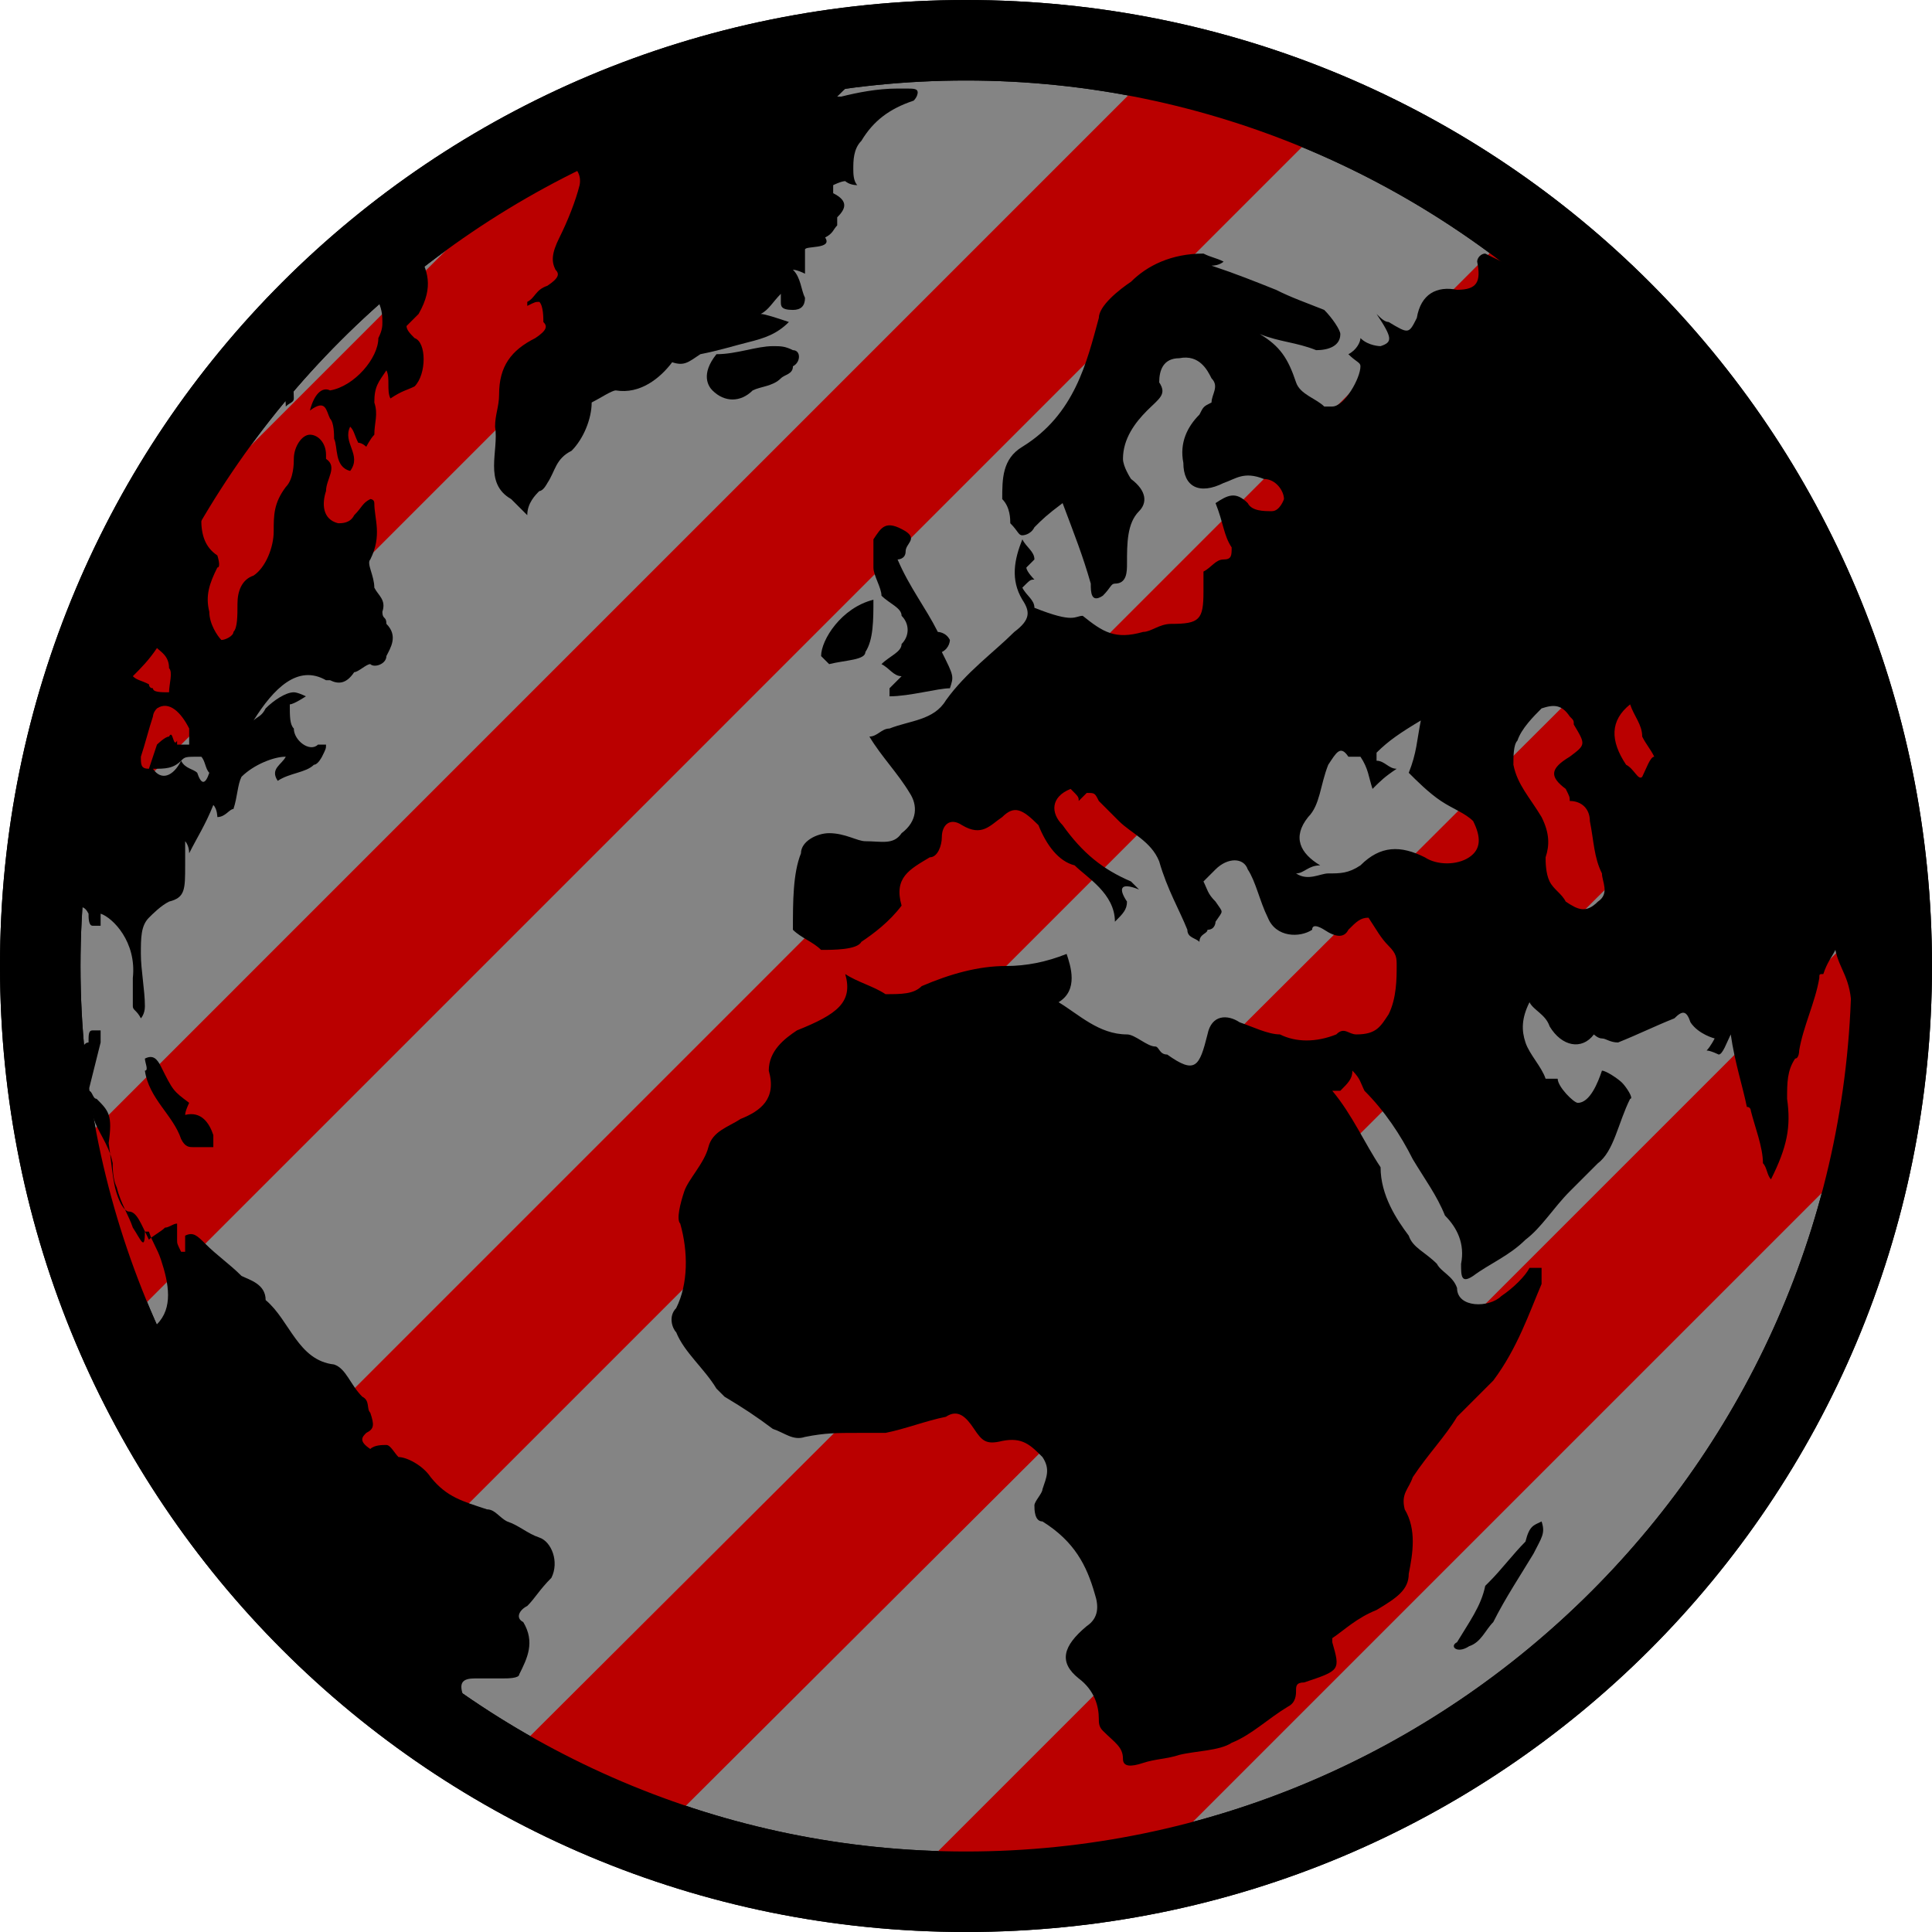 <?xml version="1.0" encoding="utf-8"?>
<!-- Generator: Adobe Illustrator 22.1.0, SVG Export Plug-In . SVG Version: 6.00 Build 0)  -->
<svg version="1.1" xmlns="http://www.w3.org/2000/svg" xmlns:xlink="http://www.w3.org/1999/xlink" x="0px" y="0px"
	 viewBox="0 0 48 48" style="enable-background:new 0 0 48 48;" xml:space="preserve">
<style type="text/css">
	.st0{fill:#848484;}
	.st1{fill:#BA0000;}
</style>
<g id="Layer_3_copy">
	<g>
		<circle class="st0" cx="24" cy="24" r="23"/>
		<path d="M24,2c12.1,0,22,9.9,22,22s-9.9,22-22,22S2,36.1,2,24S11.9,2,24,2 M24,0C10.7,0,0,10.7,0,24s10.7,24,24,24s24-10.7,24-24
			S37.3,0,24,0L24,0z"/>
	</g>
</g>
<g id="Layer_3_copy_2">
	<g>
		<path class="st1" d="M22.5,0.5c-2.6,0.2-5,0.7-7.3,1.6l-13,13c-0.9,2.3-1.5,4.7-1.6,7.3L22.5,0.5z"/>
		<path class="st1" d="M47.5,24c0-0.7,0-1.4-0.1-2.1L21.9,47.4c0.7,0.1,1.4,0.1,2.1,0.1c1.3,0,2.5-0.1,3.7-0.3l19.5-19.5
			C47.4,26.5,47.5,25.3,47.5,24z"/>
		<path class="st1" d="M7.9,41.1L41.1,7.9c-0.9-1-1.9-1.9-3-2.7L5.2,38.1C6,39.2,6.9,40.2,7.9,41.1z"/>
		<path class="st1" d="M33.5,2.5c-1.4-0.6-2.8-1.1-4.2-1.4L1.1,29.3c0.3,1.5,0.8,2.9,1.4,4.2L33.5,2.5z"/>
		<path class="st1" d="M46.1,15.9c-0.5-1.3-1.1-2.6-1.8-3.8L12.1,44.2c1.2,0.7,2.5,1.3,3.8,1.8L46.1,15.9z"/>
	</g>
</g>
<g id="Layer_3_copy_3">
	<g>
		<path d="M24,2c12.1,0,22,9.9,22,22s-9.9,22-22,22S2,36.1,2,24S11.9,2,24,2 M24,0C10.7,0,0,10.7,0,24s10.7,24,24,24s24-10.7,24-24
			S37.3,0,24,0L24,0z"/>
	</g>
</g>
<g id="Layer_2_1_">
	<path d="M47,25.4c0,0.1,0.1,0.1,0.1,0.2c-0.1-1.6-0.7-3.7-0.8-4.8c-0.3-2.6-1-5.2-2.1-7.6c-1.2-2.4-2.7-4.2-4.5-5.7
		c0,0.1,0,0.2,0,0.3c-0.1,0.1-0.2,0.2-0.3,0c-0.1-0.1-0.3-0.3-0.4-0.4c0.1-0.1,0.1-0.3,0-0.5c-0.5-0.4-1-0.7-1.5-1.1
		C37.6,6,37.7,6.2,38,6.4c0.1,0,0.2,0.3,0.2,0.4c-0.1,0-0.2-0.1-0.4-0.1c-0.3-0.1-0.7-0.3-0.9-0.4c-0.1,0-0.2,0.1-0.2,0.2
		c0.1,0.5,0,0.7-0.5,0.7c-0.5-0.1-0.9,0.1-1,0.7c-0.2,0.4-0.2,0.4-0.7,0.1c-0.1,0-0.2-0.1-0.3-0.2c0.4,0.6,0.4,0.7,0.1,0.8
		c0,0-0.3,0-0.5-0.2c0,0.1-0.1,0.3-0.3,0.4c0.2,0.2,0.3,0.2,0.3,0.3c0,0.3-0.4,1-0.7,1c-0.1,0-0.1,0-0.2,0c-0.2-0.2-0.6-0.3-0.7-0.6
		c-0.2-0.6-0.4-0.9-0.9-1.2c0.5,0.2,0.9,0.2,1.4,0.4c0.3,0,0.6-0.1,0.6-0.4c0-0.1-0.2-0.4-0.4-0.6c-0.5-0.2-0.8-0.3-1.2-0.5
		c-0.5-0.2-1-0.4-1.6-0.6c0.2,0,0.3-0.1,0.3-0.1c-0.2-0.1-0.3-0.1-0.5-0.2c-0.8,0-1.4,0.3-1.8,0.7c-0.3,0.2-0.8,0.6-0.8,0.9
		c-0.3,1.1-0.6,2.4-1.9,3.2c-0.5,0.3-0.5,0.8-0.5,1.3c0.2,0.2,0.2,0.5,0.2,0.6c0.2,0.2,0.2,0.3,0.3,0.3c0,0,0.2,0,0.3-0.2
		c0.2-0.2,0.3-0.3,0.7-0.6c0.3,0.8,0.5,1.3,0.7,2c0,0.2,0,0.5,0.3,0.3c0.2-0.2,0.2-0.3,0.3-0.3c0.3,0,0.3-0.3,0.3-0.5
		c0-0.5,0-1,0.3-1.3c0.2-0.2,0.2-0.5-0.2-0.8c0,0-0.2-0.3-0.2-0.5c0-0.5,0.3-0.9,0.6-1.2c0.3-0.3,0.5-0.4,0.3-0.7
		c0-0.3,0.1-0.6,0.5-0.6c0.5-0.1,0.7,0.3,0.8,0.5c0.2,0.2,0,0.4,0,0.6c-0.2,0.1-0.2,0.1-0.3,0.3c-0.3,0.3-0.5,0.7-0.4,1.2
		c0,0.6,0.4,0.8,1,0.5c0.3-0.1,0.5-0.3,1-0.1c0.3,0,0.5,0.3,0.5,0.5c0,0-0.1,0.3-0.3,0.3c-0.2,0-0.5,0-0.6-0.2
		c-0.3-0.3-0.5-0.2-0.8,0c0.2,0.5,0.2,0.8,0.4,1.1c0,0.2,0,0.3-0.2,0.3c-0.2,0-0.3,0.2-0.5,0.3c0,0.2,0,0.3,0,0.5
		c0,0.7-0.1,0.8-0.8,0.8c-0.3,0-0.5,0.2-0.7,0.2c-0.7,0.2-1,0-1.5-0.4c-0.2,0-0.2,0.2-1.2-0.2c0-0.2-0.2-0.3-0.3-0.5
		c0.2-0.2,0.2-0.2,0.3-0.2c0,0-0.2-0.2-0.2-0.3c0.1-0.1,0.1-0.1,0.2-0.2c0-0.2-0.2-0.3-0.3-0.5c-0.2,0.5-0.3,1,0,1.5
		c0.2,0.3,0.2,0.5-0.2,0.8c-0.5,0.5-1.2,1-1.7,1.7c-0.3,0.5-0.9,0.5-1.4,0.7c-0.2,0-0.3,0.2-0.5,0.2c0.3,0.5,0.7,0.9,1,1.4
		c0.2,0.3,0.2,0.7-0.2,1c-0.2,0.3-0.5,0.2-0.9,0.2c-0.2,0-0.5-0.2-0.9-0.2c-0.3,0-0.7,0.2-0.7,0.5c-0.2,0.5-0.2,1.2-0.2,1.9
		c0.2,0.2,0.5,0.3,0.7,0.5c0.3,0,0.9,0,1-0.2c0.3-0.2,0.7-0.5,1-0.9c-0.2-0.7,0.2-0.9,0.7-1.2c0.2,0,0.3-0.3,0.3-0.5
		c0-0.3,0.2-0.5,0.5-0.3c0.5,0.3,0.7,0,1-0.2c0.3-0.3,0.5-0.2,0.9,0.2c0.2,0.5,0.5,0.9,0.9,1c0.3,0.3,1,0.7,1,1.4
		c0.2-0.2,0.3-0.3,0.3-0.5c-0.2-0.3-0.2-0.5,0.3-0.3c-0.2-0.2-0.2-0.2-0.2-0.2c-0.7-0.3-1.2-0.7-1.7-1.4c-0.3-0.3-0.3-0.7,0.2-0.9
		c0.2,0.2,0.2,0.2,0.2,0.3c0.2-0.2,0.2-0.2,0.2-0.2c0.2,0,0.2,0,0.3,0.2c0.2,0.2,0.3,0.3,0.5,0.5c0.3,0.3,0.8,0.5,1,1
		c0.2,0.7,0.5,1.2,0.7,1.7c0,0.2,0.2,0.2,0.3,0.3c0-0.2,0.2-0.2,0.2-0.3c0.2,0,0.2-0.2,0.2-0.2c0.2-0.3,0.2-0.2,0-0.5
		c-0.2-0.2-0.2-0.3-0.3-0.5c0.2-0.2,0.2-0.2,0.3-0.3c0.3-0.3,0.7-0.3,0.8,0c0.2,0.3,0.3,0.8,0.5,1.2c0.2,0.5,0.8,0.5,1.1,0.3
		c0-0.2,0.3,0,0.3,0c0.3,0.2,0.5,0.2,0.6,0c0.2-0.2,0.3-0.3,0.5-0.3c0.2,0.3,0.3,0.5,0.5,0.7c0.2,0.2,0.2,0.3,0.2,0.5
		c0,0.3,0,0.8-0.2,1.2c-0.2,0.3-0.3,0.5-0.8,0.5c-0.2,0-0.3-0.2-0.5,0c-0.5,0.2-1,0.2-1.4,0c-0.3,0-0.7-0.2-1-0.3
		c-0.3-0.2-0.7-0.2-0.8,0.3c-0.2,0.8-0.3,1-1,0.5c-0.2,0-0.2-0.2-0.3-0.2c-0.2,0-0.5-0.3-0.7-0.3c-0.7,0-1.2-0.5-1.7-0.8
		c0.5-0.3,0.3-0.9,0.2-1.2c-0.5,0.2-1,0.3-1.5,0.3c-0.7,0-1.4,0.2-2.1,0.5c-0.2,0.2-0.5,0.2-0.9,0.2c-0.3-0.2-0.7-0.3-1-0.5
		c0.2,0.7-0.2,1-1.2,1.4c-0.3,0.2-0.7,0.5-0.7,1c0.2,0.7-0.2,1-0.7,1.2c-0.3,0.2-0.7,0.3-0.8,0.7s-0.5,0.8-0.6,1.1s-0.2,0.7-0.1,0.8
		c0.2,0.7,0.2,1.5-0.1,2.1c-0.2,0.2-0.1,0.5,0,0.6c0.2,0.5,0.7,0.9,1,1.4c0.1,0.1,0.1,0.1,0.2,0.2c0.5,0.3,0.8,0.5,1.2,0.8
		c0.3,0.1,0.5,0.3,0.8,0.2c0.5-0.1,0.8-0.1,1.3-0.1c0.3,0,0.5,0,0.7,0c0.5-0.1,1-0.3,1.5-0.4c0.3-0.2,0.5,0,0.7,0.3s0.3,0.4,0.7,0.3
		c0.5-0.1,0.7,0.1,1,0.4c0.2,0.3,0.1,0.5,0,0.8c0,0.1-0.2,0.3-0.2,0.4s0,0.4,0.2,0.4c0.8,0.5,1.1,1.1,1.3,1.8
		c0.1,0.3,0.1,0.6-0.2,0.8c-0.6,0.5-0.7,0.9-0.2,1.3c0.4,0.3,0.5,0.7,0.5,1c0,0.1,0,0.2,0.1,0.3c0.3,0.3,0.5,0.4,0.5,0.7
		c0,0.2,0.2,0.2,0.5,0.1c0.3-0.1,0.6-0.1,0.9-0.2c0.4-0.1,1-0.1,1.3-0.3c0.5-0.2,0.9-0.6,1.4-0.9c0.2-0.1,0.2-0.3,0.2-0.4
		c0-0.1,0-0.2,0.2-0.2c0.9-0.3,0.9-0.3,0.7-1c0,0,0-0.1,0-0.1c0.3-0.2,0.6-0.5,1.1-0.7c0.5-0.3,0.8-0.5,0.8-0.9
		c0.1-0.5,0.2-1.1-0.1-1.6c-0.1-0.4,0.1-0.5,0.2-0.8c0.4-0.6,0.8-1,1.1-1.5c0.3-0.3,0.6-0.6,0.9-0.9c0.6-0.8,0.9-1.7,1.2-2.4
		c0-0.1,0-0.3,0-0.4c-0.1,0-0.3,0-0.3,0c-0.1,0.2-0.4,0.5-0.7,0.7c-0.3,0.3-1.1,0.3-1.1-0.2c-0.1-0.3-0.4-0.4-0.5-0.6
		c-0.3-0.3-0.6-0.4-0.7-0.7c-0.3-0.4-0.7-1-0.7-1.7c-0.4-0.6-0.7-1.3-1.2-1.9c0.1,0,0.1,0,0.2,0c0.2-0.2,0.3-0.3,0.3-0.5
		c0.2,0.2,0.2,0.3,0.3,0.5c0.5,0.5,0.9,1.1,1.2,1.7c0.3,0.5,0.6,0.9,0.8,1.4c0.3,0.3,0.5,0.7,0.4,1.2c0,0.3,0,0.5,0.3,0.3
		c0.4-0.3,0.9-0.5,1.3-0.9c0.4-0.3,0.7-0.8,1.1-1.2c0.3-0.3,0.5-0.5,0.7-0.7c0.4-0.3,0.5-1,0.8-1.6c0.1,0-0.1-0.3-0.2-0.4
		c-0.1-0.1-0.4-0.3-0.5-0.3c-0.1,0.3-0.3,0.8-0.6,0.8c-0.1,0-0.5-0.4-0.5-0.6c-0.1,0-0.3,0-0.3,0c-0.1-0.3-0.4-0.6-0.5-0.9
		c-0.1-0.3-0.1-0.6,0.1-1c0.1,0.2,0.4,0.3,0.5,0.6c0.3,0.5,0.8,0.6,1.1,0.2c0,0,0.1,0.1,0.2,0.1c0.1,0,0.2,0.1,0.4,0.1
		c0.5-0.2,0.9-0.4,1.4-0.6c0.2-0.2,0.3-0.2,0.4,0.1c0.2,0.3,0.6,0.4,0.6,0.4s-0.1,0.2-0.2,0.3c0.1,0,0.3,0.1,0.3,0.1
		c0.1,0,0.2-0.3,0.3-0.5c0.1,0.7,0.3,1.3,0.4,1.8c0.1,0,0.1,0.1,0.1,0.1c0.1,0.4,0.3,0.9,0.3,1.3c0.1,0.1,0.1,0.3,0.2,0.4
		c0.4-0.8,0.5-1.3,0.4-2c0-0.4,0-0.7,0.2-1c0.1,0,0.1-0.2,0.1-0.2c0.1-0.6,0.4-1.2,0.5-1.8c0-0.1,0-0.1,0.1-0.1
		c0.1-0.3,0.2-0.4,0.3-0.6c0.1,0.5,0.4,0.7,0.4,1.5c0,0,0,0,0.1,0c0.1-0.1,0.1-0.3,0.2-0.6c0.1,0.5,0.2,1,0.2,1.5
		C47,26.1,47,25.8,47,25.4z M36.5,21.3c-0.3,0.2-0.8,0.2-1.1,0c-0.6-0.3-1.1-0.3-1.6,0.2c-0.3,0.2-0.5,0.2-0.8,0.2
		c-0.2,0-0.5,0.2-0.8,0c0.2,0,0.3-0.2,0.6-0.2c-0.5-0.3-0.7-0.7-0.3-1.2c0.3-0.3,0.3-0.8,0.5-1.3c0.2-0.3,0.3-0.5,0.5-0.2
		c0.2,0,0.3,0,0.3,0c0.2,0.3,0.2,0.5,0.3,0.8c0.2-0.2,0.3-0.3,0.6-0.5c-0.2,0-0.3-0.2-0.5-0.2c0-0.1,0-0.1,0-0.2
		c0.3-0.3,0.6-0.5,1.1-0.8c-0.1,0.5-0.1,0.8-0.3,1.3c0.2,0.2,0.5,0.5,0.8,0.7s0.6,0.3,0.8,0.5C36.8,20.8,36.8,21.1,36.5,21.3z
		 M39.7,22.4c-0.3,0.3-0.5,0.2-0.8,0c-0.1-0.2-0.3-0.3-0.4-0.5c-0.1-0.2-0.1-0.5-0.1-0.6c0.1-0.3,0.1-0.6-0.1-1
		c-0.3-0.5-0.6-0.8-0.7-1.3c0-0.2,0-0.5,0.1-0.6c0.1-0.3,0.4-0.6,0.6-0.8c0.3-0.1,0.5-0.1,0.7,0.2c0.1,0.1,0.1,0.1,0.1,0.2
		c0.3,0.5,0.3,0.5-0.1,0.8c-0.5,0.3-0.5,0.5-0.1,0.8c0.1,0.2,0.1,0.2,0.1,0.3c0.3,0,0.5,0.2,0.5,0.5c0.1,0.5,0.1,0.9,0.3,1.3
		C39.8,21.9,40,22.2,39.7,22.4z M40.8,19.3c-0.1,0.1-0.2-0.2-0.4-0.3c-0.4-0.6-0.4-1.1,0.1-1.5c0.1,0.3,0.3,0.5,0.3,0.8
		c0.1,0.2,0.2,0.3,0.3,0.5C41,18.8,40.9,19.1,40.8,19.3z"/>
	<path d="M23.6,17.1c-0.3,0-1,0.2-1.5,0.2c0,0,0,0,0-0.2c0.2-0.2,0.2-0.2,0.3-0.3c-0.2,0-0.3-0.2-0.5-0.3c0.2-0.2,0.5-0.3,0.5-0.5
		c0.2-0.2,0.2-0.5,0-0.7c0-0.2-0.3-0.3-0.5-0.5c0-0.2-0.2-0.5-0.2-0.7c0-0.2,0-0.5,0-0.7c0.2-0.3,0.3-0.5,0.8-0.2
		c0.3,0.2,0,0.3,0,0.5c0,0.2-0.2,0.2-0.2,0.2c0.3,0.7,0.7,1.2,1,1.8c0,0,0.2,0,0.3,0.2c0,0,0,0.2-0.2,0.3
		C23.7,16.8,23.7,16.8,23.6,17.1z"/>
	<path d="M38.3,37.8c0.1,0.3,0,0.4-0.2,0.8c-0.3,0.5-0.7,1.1-1,1.7c-0.2,0.2-0.3,0.5-0.6,0.6c-0.3,0.2-0.5,0-0.3-0.1
		c0.3-0.5,0.6-0.9,0.7-1.4c0.1-0.1,0.1-0.1,0.1-0.1c0.3-0.3,0.6-0.7,0.9-1C38,37.9,38.1,37.9,38.3,37.8z"/>
	<path d="M17.8,8.8c0.5,0,1-0.2,1.4-0.2c0.2,0,0.3,0,0.5,0.1c0.2,0,0.2,0.3,0,0.4c0,0.2-0.2,0.2-0.3,0.3c-0.2,0.2-0.5,0.2-0.7,0.3
		c-0.3,0.3-0.7,0.3-1,0C17.6,9.6,17.4,9.3,17.8,8.8C17.6,8.8,17.6,8.8,17.8,8.8L17.8,8.8z"/>
	<path d="M21.7,14.9c0,0.5,0,1-0.2,1.3c0,0.2-0.5,0.2-0.9,0.3c-0.1-0.1-0.1-0.1-0.2-0.2C20.4,15.9,20.9,15.1,21.7,14.9z"/>
	<g>
		<path d="M6.7,9.4C6.7,9.4,6.7,9.4,6.7,9.4C6.8,9.3,6.9,9.2,7,9.1C6.8,9.3,6.7,9.6,6.6,9.9c0,0,0,0.1,0.1,0.2
			C6.8,9.9,6.9,9.9,7,9.8c0.1,0.1,0.1,0.2,0.1,0.3C7.2,10,7.3,10,7.3,9.9c0-0.4-0.1-0.7-0.1-1.1c0,0-0.1,0.1-0.1,0.1
			c0.1-0.1,0.2-0.2,0.3-0.4c0.2,0,0.3,0,0.4,0c0.3-0.2,0.6-0.2,0.6-0.7c0,0,0.3-0.2,0.3-0.3c0-0.1,0.1-0.2,0.2-0.3
			C9,7.3,9,7.4,9.1,7.4c0,0,0.1-0.1,0.3-0.2c0,0.1,0.1,0.2,0,0.3C9.5,7.7,9.5,7.9,9.5,8c0,0.1,0,0.2-0.1,0.4c0,0.5-0.6,1.2-1.2,1.3
			c-0.2-0.1-0.4,0.1-0.5,0.5c0.4-0.3,0.4,0,0.5,0.2c0.1,0.1,0.1,0.4,0.1,0.5c0.1,0.2,0,0.7,0.4,0.8c0.3-0.4-0.2-0.7,0-1.1
			c0.1,0.1,0.1,0.2,0.2,0.4c0.1,0,0.2,0.1,0.2,0.1s0.1-0.2,0.2-0.3c0-0.3,0.1-0.5,0-0.8C9.3,9.6,9.4,9.5,9.6,9.2
			c0.1,0.2,0,0.5,0.1,0.7c0.3-0.2,0.4-0.2,0.6-0.3c0.3-0.3,0.3-1.1,0-1.2c-0.1-0.1-0.2-0.2-0.2-0.3c0,0,0.1-0.1,0.3-0.3
			c0.4-0.7,0.2-1.1,0-1.5c0-0.1,0.2-0.2,0.2-0.4c0,0-0.1-0.1-0.1-0.1C9,6.9,7.7,8.1,6.7,9.4z"/>
		<path d="M13.4,38.2c-0.3-0.1-0.5-0.3-0.8-0.4c-0.2-0.1-0.3-0.3-0.5-0.3c-0.6-0.2-1-0.3-1.4-0.8c-0.2-0.3-0.6-0.5-0.8-0.5
			c-0.1-0.1-0.2-0.3-0.3-0.3c-0.1,0-0.3,0-0.4,0.1c-0.3-0.2-0.2-0.3-0.1-0.4c0.2-0.1,0.2-0.2,0.1-0.5c-0.1-0.1,0-0.3-0.2-0.4
			c-0.3-0.3-0.4-0.7-0.7-0.8c-0.9-0.1-1.1-1.1-1.7-1.6c0-0.4-0.4-0.5-0.6-0.6c-0.3-0.3-0.6-0.5-0.9-0.8c-0.2-0.2-0.3-0.3-0.5-0.2
			c0,0.1,0,0.3,0,0.4c-0.1,0-0.1,0-0.1,0c-0.1-0.2-0.1-0.2-0.1-0.3c0-0.1,0-0.3,0-0.4c-0.1,0-0.2,0.1-0.3,0.1
			c-0.1,0.1-0.3,0.2-0.4,0.3c-0.2-0.4-0.3-0.7-0.5-0.7c-0.1,0-0.2-0.2-0.2-0.2c-0.2-0.4-0.2-0.8-0.3-1.5c0.1-0.7,0-0.8-0.3-1.1
			c-0.1,0-0.1-0.2-0.2-0.2c0.1-0.4,0.2-0.8,0.3-1.2c0,0,0-0.1,0-0.3c-0.1,0-0.1,0-0.2,0c-0.1,0-0.1,0.1-0.1,0.3
			c-0.1,0-0.1,0.1-0.2,0.1c-0.2,0-0.3-0.4-0.4-0.8c-0.1-0.7-0.1-1.2,0.1-1.9c0-0.1,0-0.1,0-0.1c0-0.5,0.3-0.9,0.5-0.5
			c0,0.1,0,0.3,0.1,0.3c0.1,0,0.1,0,0.2,0c0-0.1,0-0.1,0-0.3c0.3,0.1,0.9,0.7,0.8,1.6c0,0.3,0,0.6,0,0.7c0,0.1,0.1,0.1,0.2,0.3
			c0,0,0.1-0.1,0.1-0.3c0-0.4-0.1-0.9-0.1-1.3c0-0.4,0-0.7,0.2-0.9c0.1-0.1,0.3-0.3,0.5-0.4c0.4-0.1,0.4-0.3,0.4-0.9
			c0-0.1,0-0.6,0-0.6s0.1,0.1,0.1,0.3c0.2-0.4,0.4-0.7,0.6-1.2c0.1,0.1,0.1,0.3,0.1,0.3c0.2,0,0.3-0.2,0.4-0.2
			c0.1-0.3,0.1-0.6,0.2-0.8c0.3-0.3,0.8-0.5,1.1-0.5c-0.1,0.2-0.4,0.3-0.2,0.6c0.3-0.2,0.7-0.2,0.9-0.4c0.1,0,0.2-0.2,0.2-0.2
			c0.1-0.2,0.1-0.2,0.1-0.3c-0.1,0-0.1,0-0.2,0c-0.2,0.2-0.6-0.1-0.6-0.4c-0.1-0.1-0.1-0.3-0.1-0.6c0.1,0,0.4-0.2,0.4-0.2
			s-0.2-0.1-0.3-0.1c-0.2,0-0.5,0.2-0.7,0.4c-0.1,0.2-0.2,0.2-0.3,0.3c0.5-0.8,1.1-1.4,1.8-1c0,0,0.1,0,0.1,0
			c0.2,0.1,0.4,0.1,0.6-0.2c0.1,0,0.3-0.2,0.4-0.2c0.1,0.1,0.4,0,0.4-0.2c0.1-0.2,0.3-0.5,0-0.8c0-0.2-0.1-0.1-0.1-0.3
			c0.1-0.3-0.1-0.4-0.2-0.6c0-0.3-0.2-0.6-0.1-0.7c0.3-0.6,0.1-1,0.1-1.4c0-0.1-0.1-0.1-0.1-0.1C9,12.5,9,12.6,8.8,12.8
			c-0.1,0.2-0.3,0.2-0.4,0.2c-0.4-0.1-0.4-0.5-0.3-0.8c0-0.3,0.3-0.6,0-0.8c0-0.1,0-0.1,0-0.1c0-0.3-0.2-0.5-0.4-0.5
			c-0.2,0-0.4,0.3-0.4,0.6c0,0.1,0,0.5-0.2,0.7c-0.3,0.4-0.3,0.7-0.3,1.1c0,0.4-0.2,0.9-0.5,1.1C6,14.4,5.9,14.7,5.9,15
			c0,0.3,0,0.6-0.1,0.7c0,0.1-0.2,0.2-0.3,0.2c-0.1-0.1-0.3-0.4-0.3-0.7c-0.1-0.4,0-0.7,0.2-1.1c0.1,0,0-0.3,0-0.3
			c-0.3-0.2-0.4-0.5-0.4-0.9c-0.1-0.2-0.2-0.3-0.3-0.4c-1.8,3.4-2.9,7.1-3.5,10.8c0,0,0,0,0,0.1c0,0.3,0.1,0.7,0.1,0.9
			c0,0.5,0,0.9,0.2,1.3c0.1,0.4,0.2,0.8,0.4,1c0.2,0.2,0.3,0.4,0.3,0.7c0,0.1,0.1,0.3,0.1,0.4c0.1,0.4,0.4,0.7,0.5,1.2
			c0,0.1,0,0.4,0.1,0.6c0.1,0.4,0.3,0.7,0.4,1c0.2,0.3,0.3,0.6,0.3,0.1c0,0,0.1,0,0.1,0c0.1,0.3,0.2,0.4,0.3,0.7
			c0.2,0.6,0.3,1.2-0.1,1.6c-0.1,0.1-0.2,0.3-0.2,0.5c-0.1,0.2,0,0.6,0,0.8c0,0.1,0.1,0.3,0.2,0.4c0.3,0.4,0.5,0.9,0.7,1.3
			c0.3,0.6,0.6,1.2,1.2,1.7c0.6,0.6,1,1.2,1.2,1.8c0,0.1,0,0.2,0.1,0.3c0.7,0.5,1.4,1.1,1.7,1.8c0,0,0.1,0.1,0.1,0.2
			c0.4,0.4,0.8,0.7,1.1,1c0.2,0.1,0.4,0.3,0.6,0.4c0,0,0,0,0,0c0.1,0,0-0.1-0.1-0.2c-0.2-0.2-0.3-0.3-0.6-0.5
			c0.2,0.1,0.4,0.2,0.5,0.3c0.4,0.2,0.6,0.2,0.7,0c0.2-0.1,0.3-0.2,0.4-0.4c0.1-0.1,0.1-0.2,0-0.2c-0.1-0.3,0-0.4,0.3-0.4
			c0.2,0,0.5,0,0.7,0c0.1,0,0.4,0,0.4-0.1c0.2-0.4,0.4-0.8,0.1-1.3c-0.2-0.1-0.1-0.3,0.1-0.4c0.2-0.2,0.3-0.4,0.6-0.7
			C13.9,38.8,13.7,38.3,13.4,38.2z M5,18.8c0.1,0.1,0.1,0.3,0.2,0.4c-0.1,0.3-0.2,0.3-0.3,0c-0.1-0.1-0.3-0.1-0.4-0.3
			c-0.2,0.4-0.5,0.5-0.7,0.2c0.3,0,0.5,0,0.7-0.2C4.6,18.8,4.6,18.8,5,18.8z M3.7,19.1c-0.2,0-0.2-0.1-0.2-0.3
			c0.1-0.3,0.2-0.7,0.3-1c0,0,0-0.1,0.1-0.2c0.3-0.2,0.6,0.1,0.8,0.5c0,0.1,0,0.3,0,0.4c-0.1,0-0.2,0-0.3,0c0-0.1,0-0.1,0-0.1
			c-0.1,0.2-0.1-0.3-0.2-0.1c-0.1,0-0.3,0.2-0.3,0.2 M3.9,16.1c0.1,0.1,0.3,0.2,0.3,0.5c0.1,0.1,0,0.4,0,0.6c-0.2,0-0.4,0-0.4-0.1
			c-0.1,0-0.1-0.1-0.1-0.1c-0.2-0.1-0.3-0.1-0.4-0.2C3.5,16.6,3.7,16.4,3.9,16.1z"/>
		<path d="M22.3,2.2c-0.5,0-1,0.1-1.4,0.2c-0.1,0-0.1,0-0.1,0C21,2.2,21.2,2,21.5,1.9c-0.1,0-0.1,0-0.1-0.1c-0.3,0-0.4,0.1-0.5,0.1
			c0-0.1,0-0.1,0-0.2c-0.1-0.1-0.3-0.1-0.4-0.1c0.4-0.1,0.9,0.1,1.3-0.2c-0.1,0-0.2-0.1-0.3-0.2c-0.3,0.1-0.6,0.1-0.9,0.1
			c-2.4,0.1-5,1-7.4,2.4c0,0,0,0.1-0.1,0.1c0.8,0,1.4,0.3,1.3,0.8c-0.1,0.4-0.3,0.9-0.5,1.3c-0.2,0.4-0.2,0.6-0.1,0.8
			c0.1,0.1,0.1,0.2-0.2,0.4c-0.3,0.1-0.3,0.3-0.5,0.4c0,0.1,0,0.1,0,0.1c0.2-0.1,0.2-0.1,0.3-0.1c0.1,0.1,0.1,0.4,0.1,0.5
			c0.1,0.1,0.1,0.2-0.2,0.4c-0.6,0.3-0.9,0.7-0.9,1.4c0,0.3-0.1,0.5-0.1,0.8c0.1,0.6-0.3,1.4,0.4,1.8c0.1,0.1,0.3,0.3,0.4,0.4
			c0-0.3,0.2-0.5,0.3-0.6c0.1,0,0.2-0.2,0.2-0.2c0.2-0.3,0.2-0.6,0.6-0.8c0.3-0.3,0.5-0.8,0.5-1.2c0.2-0.1,0.5-0.3,0.6-0.3
			c0.6,0.1,1.1-0.3,1.4-0.7C17,9.1,17.1,9,17.4,8.8c0.5-0.1,0.8-0.2,1.2-0.3C19,8.4,19.3,8.3,19.6,8c-0.3-0.1-0.6-0.2-0.7-0.2
			c0.2-0.1,0.3-0.3,0.5-0.5c0,0.1,0,0.2,0,0.2c0,0.1,0,0.2,0.3,0.2c0.2,0,0.3-0.1,0.3-0.3c-0.1-0.2-0.1-0.5-0.3-0.7
			c0,0,0.1,0,0.3,0.1c0-0.2,0-0.4,0-0.6c0-0.1,0.7,0,0.5-0.3c0.2-0.1,0.2-0.2,0.3-0.3c0,0,0-0.1,0-0.2C21,5.2,21.1,5,20.7,4.8
			c0-0.1,0-0.2,0-0.2s0.2-0.1,0.3-0.1c0,0,0.1,0.1,0.3,0.1c-0.1-0.1-0.1-0.3-0.1-0.4c0-0.2,0-0.5,0.2-0.7c0.3-0.5,0.7-0.8,1.3-1
			c0.1-0.1,0.1-0.2,0.1-0.2c0-0.1-0.1-0.1-0.3-0.1C22.4,2.2,22.4,2.2,22.3,2.2z"/>
		<path d="M4.5,28.3c0.1,0.2,0.2,0.2,0.3,0.2c0.1,0,0.2,0,0.3,0c0.1,0,0.1,0,0.2,0c0-0.1,0-0.3,0-0.3c-0.1-0.3-0.3-0.6-0.7-0.5
			c0-0.1,0.1-0.3,0.1-0.3c-0.4-0.3-0.4-0.3-0.7-0.9c-0.1-0.2-0.2-0.3-0.4-0.2c0,0.1,0.1,0.3,0,0.3C3.7,27.3,4.3,27.7,4.5,28.3z"/>
	</g>
</g>
</svg>

